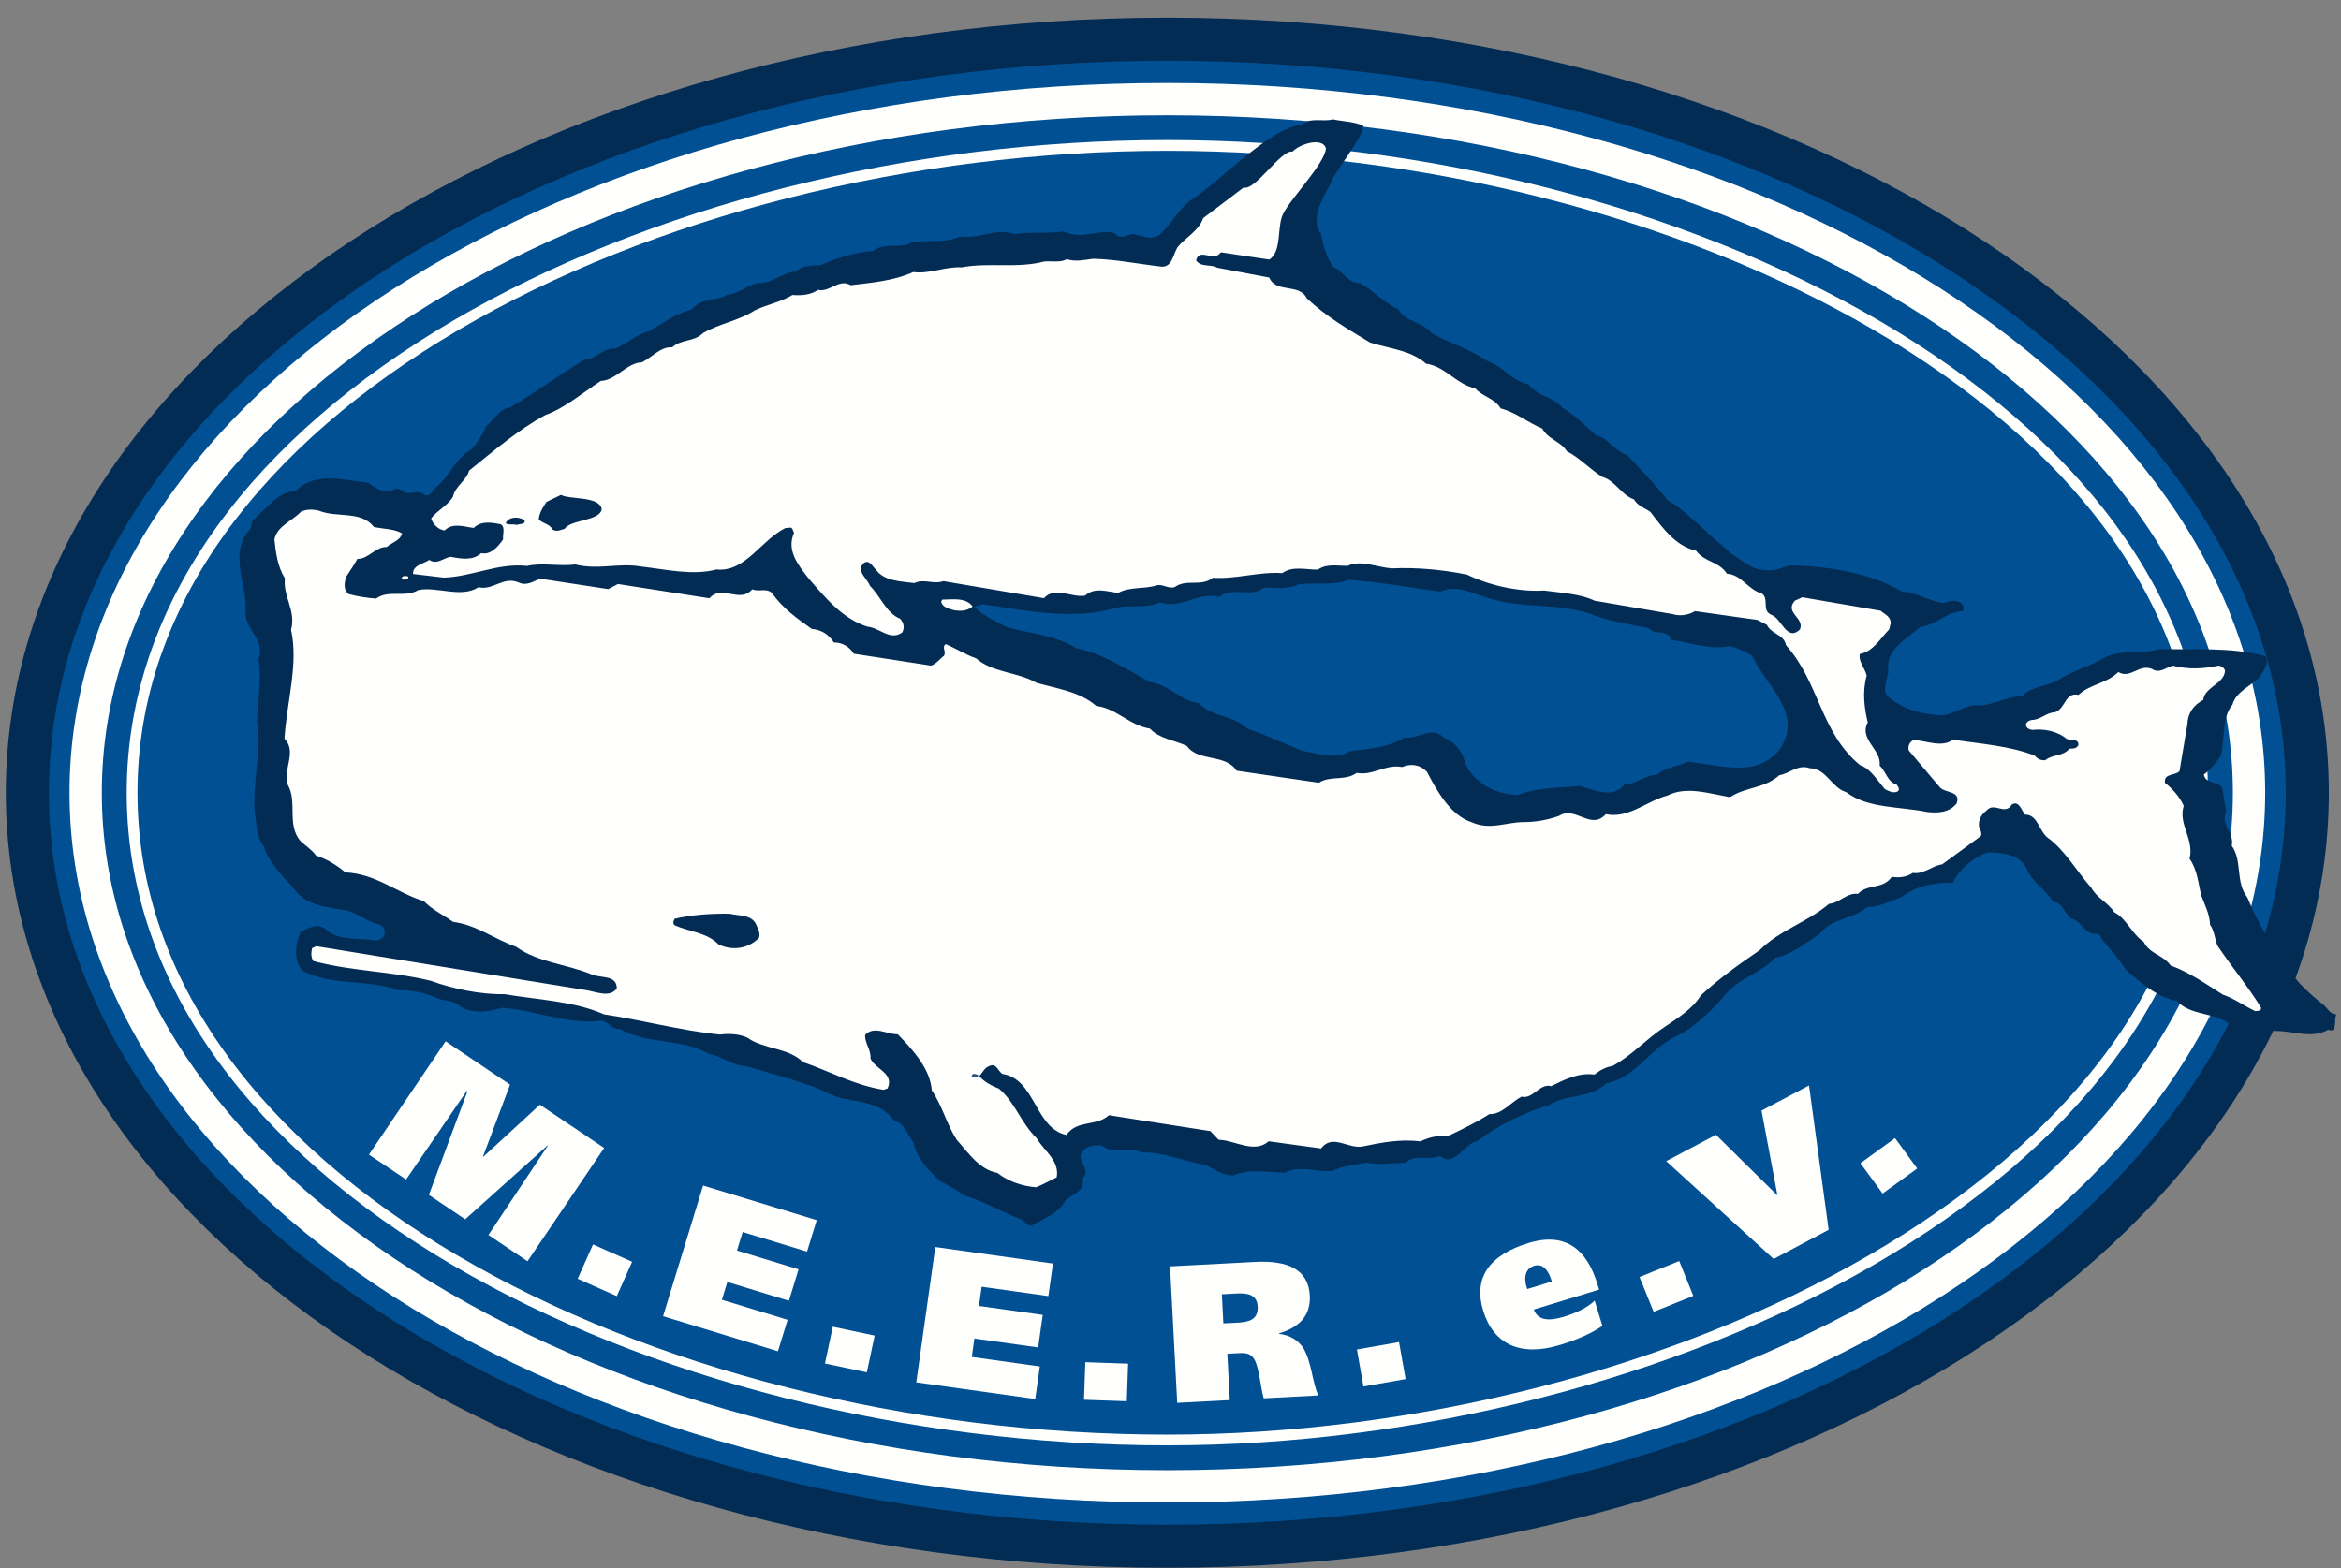 <?xml version="1.0" encoding="UTF-8"?>
<svg width="100px" height="67px" viewBox="0 0 100 67" version="1.1" xmlns="http://www.w3.org/2000/svg" xmlns:xlink="http://www.w3.org/1999/xlink">
    <rect x="0" y="0" width="100" height="67" fill="#808080" stroke="none"/>
    <!-- Generator: Sketch 46.2 (44496) - http://www.bohemiancoding.com/sketch -->
    <title>MEER-Logo</title>
    <desc>Created with Sketch.</desc>
    <defs></defs>
    <g id="Page-1" stroke="none" stroke-width="1" fill="none" fill-rule="evenodd">
        <g id="Screendesign-Start" transform="translate(-149, -56)">
            <g id="fixed-header-copy" transform="translate(0, 40)">
                <g id="MEER-Logo" transform="translate(150, 17)">
                    <path d="M0.169,32.873 C0.169,15.091 21.97,0.675 48.866,0.675 C75.76,0.675 97.561,15.091 97.561,32.873 C97.561,50.657 75.76,65.071 48.866,65.071 C21.97,65.071 0.169,50.657 0.169,32.873" id="Fill-1" fill="#005093"></path>
                    <path d="M0.169,32.873 C0.169,15.091 21.97,0.675 48.866,0.675 C75.76,0.675 97.561,15.091 97.561,32.873 C97.561,50.657 75.76,65.071 48.866,65.071 C21.97,65.071 0.169,50.657 0.169,32.873 L0.169,32.873 Z" id="Stroke-2" stroke="#032C55" stroke-width="1.84"></path>
                    <path d="M2.659,32.873 C2.659,16.505 23.346,3.236 48.866,3.236 C74.384,3.236 95.071,16.505 95.071,32.873 C95.071,49.242 74.384,62.511 48.866,62.511 C23.346,62.511 2.659,49.242 2.659,32.873 L2.659,32.873 Z" id="Stroke-4" stroke="#FFFFFE" stroke-width="1.38"></path>
                    <path d="M4.642,32.873 C4.642,16.505 26.753,5.214 48.866,5.214 C70.699,5.214 93.087,16.505 93.087,32.873 C93.087,49.242 70.107,60.531 48.866,60.531 C26.635,60.531 4.642,49.242 4.642,32.873 L4.642,32.873 Z" id="Stroke-5" stroke="#FFFFFE" stroke-width="0.46"></path>
                    <g id="Group-9" transform="translate(9.163, 4.062)">
                        <path d="M48.065,0.305 C48.12,0.769 46.769,2.358 46.672,2.798 C46.347,3.384 45.778,4.325 46.272,4.94 C46.362,5.438 46.494,5.95 46.814,6.365 C47.222,6.516 47.412,7.059 47.936,7.031 C48.509,7.351 48.951,7.886 49.561,8.149 C49.904,8.723 50.611,8.681 51.007,9.182 C51.768,9.61 52.636,9.851 53.358,10.36 C54.024,10.567 54.425,11.223 55.136,11.361 C55.507,11.883 56.188,11.88 56.586,12.366 C57.108,12.662 57.539,13.131 58.013,13.536 C58.555,13.652 58.819,14.235 59.352,14.38 C59.923,15.02 60.526,15.609 61.069,16.31 C61.704,16.661 62.216,17.221 62.788,17.699 C63.099,18.032 63.47,18.271 63.792,18.602 C64.257,18.868 64.633,19.298 65.264,19.296 C65.634,19.369 65.957,19.181 66.3,19.095 C67.911,19.129 69.737,19.413 71.083,20.216 C71.737,20.258 72.245,20.625 72.858,20.705 C73.084,20.618 73.388,20.541 73.618,20.715 C73.69,20.789 73.784,20.975 73.647,21.061 C73.003,21.054 72.512,21.678 71.887,21.712 C71.283,22.239 70.348,22.69 70.5,23.648 C70.453,24.051 70.146,24.541 70.621,24.804 C71.13,25.22 71.814,25.418 72.504,25.482 C73.203,25.637 73.718,24.981 74.416,25.083 C75.037,25.033 75.591,24.71 76.222,24.666 C76.666,24.26 77.216,24.271 77.708,24.026 C78.339,23.609 79.03,23.451 79.679,23.067 C80.418,22.653 81.323,22.915 82.11,22.668 C83.591,22.722 85.064,22.565 86.608,22.974 C86.807,23.275 86.508,23.617 86.361,23.872 C85.968,24.262 85.344,24.501 85.2,25.049 C84.722,25.623 84.902,26.498 84.698,27.241 C84.496,27.535 84.262,27.823 83.978,28.035 C84.041,28.419 84.539,28.322 84.763,28.588 C84.812,28.929 84.87,29.265 84.932,29.613 C84.667,30.184 85.295,30.529 85.17,31.073 C85.639,31.743 85.313,32.621 85.836,33.284 C86.209,34.18 86.679,35.104 87.341,35.89 C87.752,36.75 88.429,37.346 89.102,37.884 C89.27,38.03 89.374,38.28 89.639,38.284 C89.518,38.496 89.709,39.103 89.293,38.937 C88.577,39.345 87.791,38.974 87,38.991 L85.083,38.706 C84.442,38.181 83.404,38.346 82.841,37.717 C81.937,37.53 81.287,36.927 80.627,36.36 C80.3,35.787 79.805,35.379 79.474,34.835 C78.878,34.942 78.768,34.248 78.294,34.188 C78.032,33.945 77.913,33.485 77.534,33.468 C77.205,32.913 76.659,32.655 76.415,32.062 C76.098,31.404 75.339,31.38 74.728,31.36 C74.124,31.581 73.547,32.062 73.25,32.655 C72.455,32.645 71.697,32.792 71.028,33.288 C70.556,33.45 70.109,33.704 69.608,33.683 C68.97,34.251 68.131,34.128 67.58,34.831 C66.938,35.25 66.376,35.72 65.679,35.859 C65.064,36.509 64.238,36.7 63.662,37.293 C63.021,38.059 62.199,38.893 61.286,39.293 C60.272,39.838 59.61,41.037 58.458,41.222 C57.741,41.911 56.772,41.661 56,42.158 C54.932,42.485 53.881,42.98 52.931,43.704 C52.363,43.778 52.016,44.847 51.338,44.327 C50.876,44.553 50.289,44.216 49.877,44.629 C49.323,44.62 48.766,44.744 48.218,44.614 C47.722,44.714 47.212,44.745 46.747,44.972 C46.088,45.04 45.343,44.703 44.749,45.043 C44.024,45.043 43.204,44.853 42.526,45.166 C42.073,45.172 41.712,44.903 41.343,44.716 C40.435,44.579 39.555,44.152 38.596,44.183 C38.041,43.869 37.41,44.306 36.899,43.879 C36.599,43.869 36.286,43.875 36.07,44.143 C35.777,44.56 36.493,44.861 36.084,45.282 C36.19,45.864 35.681,45.938 35.338,46.239 C35.059,46.803 34.387,47.013 33.894,47.315 C33.695,47.298 33.593,47.126 33.446,47.04 C32.613,46.731 31.882,46.264 31.019,46.019 C30.703,45.787 30.374,45.585 30.02,45.43 C29.56,44.998 28.973,44.424 28.86,43.762 C28.609,43.44 28.449,42.889 28.024,42.83 C27.566,42.125 26.708,42.044 25.964,41.898 C25.375,41.819 24.898,41.428 24.315,41.287 C23.471,40.975 22.577,40.76 21.716,40.494 C21.097,40.475 20.704,40.071 20.136,39.98 C19.044,39.309 17.413,39.569 16.326,38.905 C15.902,38.952 15.778,38.435 15.343,38.573 C14.032,38.683 12.626,38.099 11.294,37.998 C10.745,38.163 10.089,38.269 9.53,37.967 C9.26,37.685 8.912,37.728 8.551,37.61 C8.056,37.37 7.431,37.239 6.865,37.249 C5.511,36.755 3.99,37.09 2.748,36.407 C2.354,35.955 2.458,35.241 2.673,34.773 C2.988,34.581 3.37,34.401 3.707,34.603 C4.244,35.17 5.182,34.996 5.912,35.131 C6.03,35.112 6.165,35.035 6.242,34.93 C6.322,34.761 6.235,34.528 6.071,34.446 C5.534,34.349 5.157,33.968 4.641,33.843 C3.899,33.712 3.034,33.664 2.527,33.071 C2.016,32.461 1.328,31.844 1.094,31.076 C0.759,30.686 0.828,30.184 0.728,29.736 C0.589,28.467 1.041,27.04 0.817,25.798 C0.84,24.897 1.025,23.96 0.877,23.106 C1.207,22.248 0.214,21.801 0.331,20.998 C0.372,19.851 -0.414,18.543 0.538,17.534 L0.62,17.179 C1.186,16.721 1.718,15.927 2.475,15.916 C3.312,15.07 4.506,15.45 5.55,15.565 C5.883,15.788 6.336,16.112 6.737,15.815 C6.921,15.808 7.042,15.913 7.171,15.999 C7.443,16.036 7.771,15.861 7.999,16.106 C8.244,16.137 8.33,15.853 8.491,15.732 C9.069,15.248 9.298,14.511 9.99,14.127 C10.246,13.832 10.453,13.504 10.603,13.146 C10.956,12.89 11.161,12.397 11.624,12.346 C12.715,11.72 13.764,10.909 14.856,10.285 C15.309,10.293 15.648,9.766 16.121,9.837 C16.603,9.623 17.04,9.218 17.541,9.101 C18.152,8.753 18.745,8.309 19.403,8.153 C19.801,7.634 20.41,7.833 20.885,7.542 C21.379,7.501 21.782,7.09 22.271,7.027 C22.836,7.057 23.282,6.546 23.842,6.546 C24.145,6.238 24.53,6.308 24.893,6.261 C25.612,5.952 26.355,5.724 27.136,5.66 C27.614,5.275 28.267,5.594 28.77,5.301 C29.454,5.17 30.202,5.349 30.851,5.043 C31.672,5.169 32.344,4.653 33.207,4.943 C33.875,4.824 34.592,4.934 35.266,4.824 C36.047,5.214 36.723,4.713 37.46,4.897 C37.649,5.191 37.975,4.98 38.217,4.935 C38.573,4.986 39.031,5.231 39.352,4.979 C39.872,4.543 40.128,3.938 40.667,3.515 C41.849,2.796 44.077,0.379 45.43,0.273 C45.813,-0.07 46.329,0.157 46.774,0.039 C47.199,0.127 47.681,0.135 48.065,0.305 L48.065,0.305 Z M53.664,20.563 C52.923,20.404 52.121,19.862 51.375,20.218 C50.065,20.053 48.737,19.794 47.451,19.72 C46.776,19.972 46.006,19.81 45.3,19.911 C44.849,20.12 44.34,20.065 43.837,20.042 C43.271,20.51 42.483,19.976 41.924,20.441 C41.005,20.211 40.313,20.987 39.383,20.68 C38.794,20.953 38.103,20.763 37.496,20.913 C35.739,21.443 33.738,21.046 31.833,20.758 L31.461,20.868 C31.872,21.282 32.397,21.495 32.903,21.757 C33.856,22.003 34.964,22.098 35.791,22.626 C36.981,22.875 37.941,23.536 38.968,24.082 C39.779,24.192 40.244,24.878 41.061,24.992 C41.59,25.595 42.546,25.488 43.099,26.064 C43.904,26.335 44.666,26.7 45.458,27.017 C46.124,27.13 46.903,27.42 47.496,27.036 C48.297,26.937 49.113,26.892 49.844,26.452 C50.425,26.545 51,25.913 51.53,26.471 C51.963,26.596 52.334,27.097 52.424,27.554 C52.835,28.444 53.749,28.87 54.665,28.915 C55.494,28.58 56.414,28.608 57.31,28.522 C57.883,28.663 58.72,29.099 59.224,28.464 C59.713,28.442 60.127,28.054 60.624,28.039 C61.025,27.703 61.495,27.695 61.934,27.484 C63.302,27.62 64.938,28.226 65.918,26.881 C66.83,25.351 65.29,24.254 64.673,22.954 C64.375,22.782 64.073,22.627 63.729,22.545 C62.955,22.722 62.045,22.403 61.239,22.281 C61.057,21.793 60.519,22.104 60.254,21.778 C59.367,21.596 58.455,21.462 57.659,21.128 C56.277,20.716 55.065,20.932 53.664,20.563 L53.664,20.563 Z" id="Fill-6" fill="#032C55"></path>
                        <path d="M48.065,0.305 C48.12,0.769 46.769,2.358 46.672,2.798 C46.347,3.384 45.778,4.325 46.272,4.94 C46.362,5.438 46.494,5.95 46.814,6.365 C47.222,6.516 47.412,7.059 47.936,7.031 C48.509,7.351 48.951,7.886 49.561,8.149 C49.904,8.723 50.611,8.681 51.007,9.182 C51.768,9.61 52.636,9.851 53.358,10.36 C54.024,10.567 54.425,11.223 55.136,11.361 C55.507,11.883 56.188,11.88 56.586,12.366 C57.108,12.662 57.539,13.131 58.013,13.536 C58.555,13.652 58.819,14.235 59.352,14.38 C59.923,15.02 60.526,15.609 61.069,16.31 C61.704,16.661 62.216,17.221 62.788,17.699 C63.099,18.032 63.47,18.271 63.792,18.602 C64.257,18.868 64.633,19.298 65.264,19.296 C65.634,19.369 65.957,19.181 66.3,19.095 C67.911,19.129 69.737,19.413 71.083,20.216 C71.737,20.258 72.245,20.625 72.858,20.705 C73.084,20.618 73.388,20.541 73.618,20.715 C73.69,20.789 73.784,20.975 73.647,21.061 C73.003,21.054 72.512,21.678 71.887,21.712 C71.283,22.239 70.348,22.69 70.5,23.648 C70.453,24.051 70.146,24.541 70.621,24.804 C71.13,25.22 71.814,25.418 72.504,25.482 C73.203,25.637 73.718,24.981 74.416,25.083 C75.037,25.033 75.591,24.71 76.222,24.666 C76.666,24.26 77.216,24.271 77.708,24.026 C78.339,23.609 79.03,23.451 79.679,23.067 C80.418,22.653 81.323,22.915 82.11,22.668 C83.591,22.722 85.064,22.565 86.608,22.974 C86.807,23.275 86.508,23.617 86.361,23.872 C85.968,24.262 85.344,24.501 85.2,25.049 C84.722,25.623 84.902,26.498 84.698,27.241 C84.496,27.535 84.262,27.823 83.978,28.035 C84.041,28.419 84.539,28.322 84.763,28.588 C84.812,28.929 84.87,29.265 84.932,29.613 C84.667,30.184 85.295,30.529 85.17,31.073 C85.639,31.743 85.313,32.621 85.836,33.284 C86.209,34.18 86.679,35.104 87.341,35.89 C87.752,36.75 88.429,37.346 89.102,37.884 C89.27,38.03 89.374,38.28 89.639,38.284 C89.518,38.496 89.709,39.103 89.293,38.937 C88.577,39.345 87.791,38.974 87,38.991 L85.083,38.706 C84.442,38.181 83.404,38.346 82.841,37.717 C81.937,37.53 81.287,36.927 80.627,36.36 C80.3,35.787 79.805,35.379 79.474,34.835 C78.878,34.942 78.768,34.248 78.294,34.188 C78.032,33.945 77.913,33.485 77.534,33.468 C77.205,32.913 76.659,32.655 76.415,32.062 C76.098,31.404 75.339,31.38 74.728,31.36 C74.124,31.581 73.547,32.062 73.25,32.655 C72.455,32.645 71.697,32.792 71.028,33.288 C70.556,33.45 70.109,33.704 69.608,33.683 C68.97,34.251 68.131,34.128 67.58,34.831 C66.938,35.25 66.376,35.72 65.679,35.859 C65.064,36.509 64.238,36.7 63.662,37.293 C63.021,38.059 62.199,38.893 61.286,39.293 C60.272,39.838 59.61,41.037 58.458,41.222 C57.741,41.911 56.772,41.661 56,42.158 C54.932,42.485 53.881,42.98 52.931,43.704 C52.363,43.778 52.016,44.847 51.338,44.327 C50.876,44.553 50.289,44.216 49.877,44.629 C49.323,44.62 48.766,44.744 48.218,44.614 C47.722,44.714 47.212,44.745 46.747,44.972 C46.088,45.04 45.343,44.703 44.749,45.043 C44.024,45.043 43.204,44.853 42.526,45.166 C42.073,45.172 41.712,44.903 41.343,44.716 C40.435,44.579 39.555,44.152 38.596,44.183 C38.041,43.869 37.41,44.306 36.899,43.879 C36.599,43.869 36.286,43.875 36.07,44.143 C35.777,44.56 36.493,44.861 36.084,45.282 C36.19,45.864 35.681,45.938 35.338,46.239 C35.059,46.803 34.387,47.013 33.894,47.315 C33.695,47.298 33.593,47.126 33.446,47.04 C32.613,46.731 31.882,46.264 31.019,46.019 C30.703,45.787 30.374,45.585 30.02,45.43 C29.56,44.998 28.973,44.424 28.86,43.762 C28.609,43.44 28.449,42.889 28.024,42.83 C27.566,42.125 26.708,42.044 25.964,41.898 C25.375,41.819 24.898,41.428 24.315,41.287 C23.471,40.975 22.577,40.76 21.716,40.494 C21.097,40.475 20.704,40.071 20.136,39.98 C19.044,39.309 17.413,39.569 16.326,38.905 C15.902,38.952 15.778,38.435 15.343,38.573 C14.032,38.683 12.626,38.099 11.294,37.998 C10.745,38.163 10.089,38.269 9.53,37.967 C9.26,37.685 8.912,37.728 8.551,37.61 C8.056,37.37 7.431,37.239 6.865,37.249 C5.511,36.755 3.99,37.09 2.748,36.407 C2.354,35.955 2.458,35.241 2.673,34.773 C2.988,34.581 3.37,34.401 3.707,34.603 C4.244,35.17 5.182,34.996 5.912,35.131 C6.03,35.112 6.165,35.035 6.242,34.93 C6.322,34.761 6.235,34.528 6.071,34.446 C5.534,34.349 5.157,33.968 4.641,33.843 C3.899,33.712 3.034,33.664 2.527,33.071 C2.016,32.461 1.328,31.844 1.094,31.076 C0.759,30.686 0.828,30.184 0.728,29.736 C0.589,28.467 1.041,27.04 0.817,25.798 C0.84,24.897 1.025,23.96 0.877,23.106 C1.207,22.248 0.214,21.801 0.331,20.998 C0.372,19.851 -0.414,18.543 0.538,17.534 L0.62,17.179 C1.186,16.721 1.718,15.927 2.475,15.916 C3.312,15.07 4.506,15.45 5.55,15.565 C5.883,15.788 6.336,16.112 6.737,15.815 C6.921,15.808 7.042,15.913 7.171,15.999 C7.443,16.036 7.771,15.861 7.999,16.106 C8.244,16.137 8.33,15.853 8.491,15.732 C9.069,15.248 9.298,14.511 9.99,14.127 C10.246,13.832 10.453,13.504 10.603,13.146 C10.956,12.89 11.161,12.397 11.624,12.346 C12.715,11.72 13.764,10.909 14.856,10.285 C15.309,10.293 15.648,9.766 16.121,9.837 C16.603,9.623 17.04,9.218 17.541,9.101 C18.152,8.753 18.745,8.309 19.403,8.153 C19.801,7.634 20.41,7.833 20.885,7.542 C21.379,7.501 21.782,7.09 22.271,7.027 C22.836,7.057 23.282,6.546 23.842,6.546 C24.145,6.238 24.53,6.308 24.893,6.261 C25.612,5.952 26.355,5.724 27.136,5.66 C27.614,5.275 28.267,5.594 28.77,5.301 C29.454,5.17 30.202,5.349 30.851,5.043 C31.672,5.169 32.344,4.653 33.207,4.943 C33.875,4.824 34.592,4.934 35.266,4.824 C36.047,5.214 36.723,4.713 37.46,4.897 C37.649,5.191 37.975,4.98 38.217,4.935 C38.573,4.986 39.031,5.231 39.352,4.979 C39.872,4.543 40.128,3.938 40.667,3.515 C41.849,2.796 44.077,0.379 45.43,0.273 C45.813,-0.07 46.329,0.157 46.774,0.039 C47.199,0.127 47.681,0.135 48.065,0.305 L48.065,0.305 Z M53.664,20.563 C52.923,20.404 52.121,19.862 51.375,20.218 C50.065,20.053 48.737,19.794 47.451,19.72 C46.776,19.972 46.006,19.81 45.3,19.911 C44.849,20.12 44.34,20.065 43.837,20.042 C43.271,20.51 42.483,19.976 41.924,20.441 C41.005,20.211 40.313,20.987 39.383,20.68 C38.794,20.953 38.103,20.763 37.496,20.913 C35.739,21.443 33.738,21.046 31.833,20.758 L31.461,20.868 C31.872,21.282 32.397,21.495 32.903,21.757 C33.856,22.003 34.964,22.098 35.791,22.626 C36.981,22.875 37.941,23.536 38.968,24.082 C39.779,24.192 40.244,24.878 41.061,24.992 C41.59,25.595 42.546,25.488 43.099,26.064 C43.904,26.335 44.666,26.7 45.458,27.017 C46.124,27.13 46.903,27.42 47.496,27.036 C48.297,26.937 49.113,26.892 49.844,26.452 C50.425,26.545 51,25.913 51.53,26.471 C51.963,26.596 52.334,27.097 52.424,27.554 C52.835,28.444 53.749,28.87 54.665,28.915 C55.494,28.58 56.414,28.608 57.31,28.522 C57.883,28.663 58.72,29.099 59.224,28.464 C59.713,28.442 60.127,28.054 60.624,28.039 C61.025,27.703 61.495,27.695 61.934,27.484 C63.302,27.62 64.938,28.226 65.918,26.881 C66.83,25.351 65.29,24.254 64.673,22.954 C64.375,22.782 64.073,22.627 63.729,22.545 C62.955,22.722 62.045,22.403 61.239,22.281 C61.057,21.793 60.519,22.104 60.254,21.778 C59.367,21.596 58.455,21.462 57.659,21.128 C56.277,20.716 55.065,20.932 53.664,20.563 L53.664,20.563 Z" id="Stroke-8"></path>
                    </g>
                    <path d="M55.639,5.329 C55.602,6.036 53.914,7.68 53.746,8.3 C53.569,8.896 53.723,9.753 53.225,10.092 L51.151,9.782 C50.84,10.229 50.256,9.559 50.091,10.121 C50.305,10.44 50.69,10.27 50.995,10.439 L53.217,10.86 C53.515,11.547 54.498,11.088 54.821,11.746 C55.639,12.519 56.581,13.069 57.524,13.636 C58.338,13.896 59.273,13.963 59.916,14.539 C60.745,14.659 61.206,15.423 62.015,15.591 C62.328,15.953 62.83,16.007 63.106,16.452 C63.763,16.622 64.261,17.057 64.879,17.309 C65.135,17.784 65.645,17.838 65.928,18.277 C66.477,18.564 66.914,19.046 67.446,19.378 C67.99,19.529 68.261,20.155 68.796,20.337 C68.964,20.626 69.259,20.701 69.502,20.877 C70.047,21.591 70.585,22.334 71.451,22.532 C71.794,23.014 72.438,22.99 72.77,23.516 C73.398,23.552 73.672,24.207 74.247,24.352 C74.601,24.58 74.223,25.088 74.676,25.275 C75.109,25.43 75.323,26.432 75.887,25.899 C76.1,25.399 75.214,25.191 75.668,24.669 L75.989,24.522 L79.33,25.096 C79.499,25.243 79.765,25.336 79.766,25.623 L79.698,25.895 C79.327,26.276 79.008,26.848 78.447,26.943 C78.372,27.263 78.669,27.552 78.739,27.872 C78.548,28.558 78.634,29.232 78.785,29.871 C78.391,30.593 79.39,31.033 79.291,31.716 C79.562,31.949 79.631,32.431 80.011,32.515 C80.067,32.6 80.172,32.71 80.075,32.809 C79.889,32.92 79.676,32.8 79.518,32.719 C79.194,32.352 78.912,31.844 78.451,31.691 C76.767,30.306 76.717,28.158 75.293,26.571 C75.205,26.093 74.671,26.112 74.476,25.698 L74.071,25.49 L71.407,25.113 C71.11,25.291 70.755,25.339 70.435,25.238 L67.12,24.669 C66.49,24.367 65.664,24.331 64.956,24.233 C63.86,24.301 62.618,24.013 61.66,23.552 C60.593,23.335 59.491,23.24 58.461,23.286 C57.83,23.247 57.128,22.904 56.572,23.178 C56.132,23.184 55.673,23.073 55.296,23.34 C54.774,23.346 54.216,23.169 53.775,23.489 C52.755,23.422 51.819,23.753 50.805,23.689 C50.326,24.085 49.68,23.725 49.192,24.079 C48.93,24.185 48.686,23.947 48.415,24.01 C47.875,24.184 47.268,24.057 46.758,24.337 C46.262,24.269 45.747,24.085 45.353,24.45 C44.776,24.553 44.068,24.034 43.594,24.561 L39.297,23.832 C38.877,23.983 38.461,23.716 38.059,23.915 C37.47,23.838 36.77,23.838 36.408,23.333 C36.263,23.194 36.137,22.903 35.906,23.053 C35.538,23.389 36.047,23.714 36.162,24.034 C36.593,24.449 36.872,25.212 37.444,25.435 C37.608,25.596 37.648,25.822 37.545,26.021 C37.027,26.404 36.573,25.817 36.058,25.778 C35.005,25.448 34.282,24.571 33.544,23.72 C33.117,23.172 32.576,22.521 32.92,21.769 C32.867,21.695 32.875,21.555 32.763,21.544 L32.541,21.566 C31.485,22.102 30.832,23.461 29.602,23.333 C28.601,23.602 27.478,23.333 26.383,23.207 C25.413,23.04 24.555,23.368 23.566,23.117 C22.897,23.212 22.17,23.03 21.516,23.182 C20.262,23.045 19.17,23.644 17.954,23.681 L16.645,23.526 C16.62,23.148 17.099,23.091 17.336,22.926 C17.674,23.149 17.948,22.832 18.254,22.792 C18.69,22.875 19.186,22.97 19.558,22.635 C19.957,22.733 20.29,22.34 20.492,22.047 C20.463,21.828 20.595,21.551 20.4,21.406 C20.017,21.327 19.561,21.24 19.233,21.558 C18.831,21.511 18.338,21.317 17.991,21.668 C17.718,21.629 17.489,21.4 17.418,21.15 C17.698,20.787 18.127,20.607 18.351,20.219 C18.448,19.764 18.918,19.543 19.039,19.109 C20.087,18.269 21.122,17.371 22.289,16.738 C23.124,16.439 23.899,15.777 24.665,15.276 C25.305,15.259 25.777,14.497 26.421,14.482 C26.854,14.268 27.223,13.8 27.717,13.84 C28.118,13.478 28.64,13.621 29.035,13.231 C29.751,12.813 30.541,12.715 31.254,12.256 C31.78,12.007 32.339,11.913 32.851,11.606 C33.24,11.633 33.618,11.609 33.947,11.386 C34.451,11.503 34.825,10.888 35.338,11.187 C36.244,11.078 37.159,11.006 38.009,10.626 C38.735,10.715 39.364,10.384 40.082,10.424 C41.224,10.204 42.48,10.48 43.606,10.174 C43.928,10.141 44.28,10.239 44.572,10.075 C44.94,10.198 45.328,10.106 45.691,10.058 C46.651,10.079 47.648,10.284 48.634,10.396 C49.114,10.396 49.102,9.811 49.34,9.516 C49.692,9.117 50.225,8.836 50.395,8.323 L52.122,7.012 C52.609,7.176 53.727,5.378 54.212,5.479 C54.517,5.152 55.478,4.849 55.639,5.329" id="Fill-10" fill="#FFFFFE"></path>
                    <path d="M94.044,27.635 C94.044,28.218 93.183,28.333 93.115,28.907 C92.691,29.134 92.449,29.48 92.437,29.961 L92.1,31.954 C91.893,32.154 91.415,32.04 91.481,32.451 C91.79,32.692 92.116,33.05 92.281,33.434 C92.037,34.231 92.742,34.859 92.531,35.693 C92.861,36.163 92.899,36.719 93.026,37.252 C93.175,37.657 93.393,38.056 93.405,38.508 C93.601,38.788 93.599,39.113 93.728,39.414 C94.332,40.315 95.016,41.13 95.581,42.048 C95.614,42.229 95.418,42.181 95.34,42.207 C94.864,41.979 94.443,41.667 93.952,41.499 C93.226,41.043 92.526,40.545 91.721,40.254 C91.398,39.794 90.835,39.774 90.57,39.24 C90.082,38.931 89.827,38.236 89.321,37.984 C89.035,37.552 88.596,37.395 88.339,36.943 C87.709,36.221 87.195,35.313 86.465,34.79 C86.091,34.492 86.04,33.795 85.5,33.808 C85.353,33.626 85.244,33.188 84.941,33.376 C84.642,33.864 84.185,33.251 83.867,33.628 C83.639,33.795 83.491,34.041 83.541,34.341 C83.607,34.456 83.664,34.609 83.618,34.724 L81.961,35.934 C81.525,35.993 81.166,36.376 80.709,36.297 C80.435,36.485 80.131,36.513 79.812,36.465 C79.42,37.023 78.797,36.745 78.365,37.195 C77.9,37.131 77.564,37.595 77.129,37.62 C76.168,38.435 75.048,38.72 74.155,39.609 C73.268,40.216 72.443,40.805 71.655,41.532 C71.303,42.106 70.664,42.504 70.115,42.876 C69.33,43.384 68.67,44.135 67.869,44.555 C67.593,44.587 67.346,44.738 67.107,44.915 C66.427,44.824 65.843,45.126 65.261,45.411 C64.774,45.271 64.472,45.989 63.994,45.858 C63.537,46.1 63.142,46.634 62.627,46.603 C62.034,46.979 61.423,47.271 60.821,47.558 C60.404,47.495 60.032,47.606 59.671,47.771 C58.8,47.66 57.991,47.826 57.187,47.991 C56.588,48.095 55.909,47.431 55.433,48.074 L53.193,47.766 C52.576,48.31 51.761,47.721 51.054,47.701 L50.702,47.332 L46.37,46.653 C45.814,47.15 45.027,46.83 44.553,47.496 C43.2,47.207 43.237,45.109 41.824,44.889 C41.633,44.784 41.568,44.41 41.278,44.545 C41.054,44.611 40.979,44.835 40.829,44.984 C41.061,45.24 41.356,45.392 41.673,45.519 C42.357,46.091 42.619,46.999 43.28,47.629 C43.583,48.166 44.273,48.59 44.138,49.306 C43.841,49.452 43.557,49.612 43.257,49.73 C42.648,49.685 42.06,49.474 41.608,49.119 C40.832,48.974 40.38,48.276 39.866,47.699 C39.426,47.013 39.262,46.268 38.804,45.591 C38.729,44.645 37.975,43.84 37.348,43.193 C36.882,43.201 36.337,42.812 35.957,43.222 C35.933,43.578 36.217,43.859 36.183,44.226 C36.374,44.688 37.221,44.855 36.911,45.511 L36.739,45.567 C35.475,45.365 34.443,44.772 33.301,44.383 C32.667,43.756 31.626,43.842 30.931,43.342 C30.574,43.173 30.127,43.157 29.754,43.207 C28.063,43.034 26.438,42.586 24.797,42.342 C23.543,41.779 21.952,41.719 20.547,41.48 C19.516,41.499 18.357,41.253 17.396,40.908 C15.756,40.502 13.995,40.502 12.383,40.063 C12.279,39.9 12.286,39.711 12.331,39.514 L12.508,39.43 L24.005,41.303 C24.436,41.362 25.037,41.659 25.348,41.237 C25.351,40.638 24.643,40.807 24.271,40.635 C23.22,40.198 21.961,40.121 21.05,39.456 C20.131,39.141 19.382,38.528 18.356,38.391 C17.939,38.094 17.473,37.882 17.105,37.505 C15.953,37.152 15.072,36.338 13.755,36.277 C13.381,35.963 12.971,35.712 12.505,35.56 C12.312,35.299 12.057,35.144 11.838,34.94 C11.23,34.241 11.722,33.256 11.285,32.519 C11.08,31.871 11.699,31.119 11.152,30.563 C11.246,29.012 11.761,27.354 11.432,25.916 C11.659,25.098 11.08,24.493 11.171,23.714 C10.849,23.197 10.788,22.625 10.721,22.047 C10.851,21.461 11.481,21.266 11.854,20.867 C12.09,20.755 12.348,20.755 12.624,20.822 C13.392,21.137 14.428,20.808 14.968,21.516 C15.368,21.609 15.873,21.591 16.175,21.798 C16.093,22.103 15.735,22.179 15.515,22.374 C15.054,22.353 14.725,22.897 14.267,22.881 C14.124,23.14 13.957,23.383 13.798,23.628 C13.71,23.875 13.647,24.206 13.9,24.385 C14.23,24.479 14.689,24.554 15.068,24.576 C15.602,24.185 16.315,24.556 16.866,24.214 C17.692,24.049 18.681,24.573 19.441,24.093 C20.064,24.244 20.502,23.604 21.161,23.891 C21.516,24.054 21.789,23.827 22.084,23.729 L24.982,24.173 L25.397,23.955 L29.305,24.565 C29.833,23.951 30.605,24.81 31.133,24.18 C31.396,24.307 31.747,24.108 31.978,24.345 C32.451,25.011 33.06,25.437 33.676,25.874 C34.082,25.909 34.394,26.103 34.62,26.453 C34.959,26.45 35.272,26.615 35.472,26.934 L38.768,27.442 C38.994,27.378 39.135,27.159 39.324,27.022 C39.432,26.831 39.212,26.66 39.4,26.522 C39.831,26.71 40.234,26.968 40.694,27.131 C41.393,27.748 42.486,27.713 43.282,28.179 C44.172,28.429 45.133,28.558 45.825,29.162 C46.708,29.275 47.245,29.995 48.124,30.134 C48.531,30.574 49.169,30.622 49.699,30.874 C50.2,31.571 51.342,31.189 51.822,31.931 L55.336,32.447 C55.83,32.126 56.457,32.385 56.952,32.026 C57.648,32.159 58.192,31.637 58.895,31.776 C59.258,31.612 59.669,31.672 59.953,31.977 C60.386,32.805 60.966,33.851 61.879,34.139 C62.658,34.484 63.346,34.127 64.086,34.128 C64.606,34.126 65.109,34.037 65.597,33.862 C66.287,33.412 66.955,34.502 67.595,33.79 C68.574,33.99 69.337,33.226 70.221,32.996 C71.043,32.581 71.979,32.903 72.905,33.063 C73.574,32.616 74.364,32.702 75.008,32.126 C75.443,32.053 75.807,31.644 76.307,31.826 C77.016,31.832 77.241,32.666 77.864,32.848 C78.798,33.559 80.147,33.452 81.326,33.697 C81.783,33.748 82.262,33.725 82.58,33.332 C82.788,32.788 82.091,32.895 81.87,32.647 L80.534,31.064 C80.49,30.878 80.576,30.673 80.766,30.62 C81.293,30.653 81.954,30.96 82.428,30.605 C83.579,30.784 84.859,30.866 85.916,31.288 C86.021,31.416 86.196,31.517 86.377,31.477 C86.69,31.22 87.1,31.337 87.404,30.99 C87.542,30.99 87.726,30.991 87.784,30.825 C87.781,30.539 87.419,30.635 87.279,30.572 C86.901,30.245 86.3,30.126 85.814,30.19 C85.687,30.175 85.575,30.114 85.543,30.004 C85.518,29.856 85.694,29.779 85.798,29.761 C86.145,29.767 86.42,29.442 86.773,29.437 C87.238,29.291 87.202,28.561 87.786,28.692 C88.294,28.225 88.975,28.216 89.488,27.718 C90.007,28.021 90.38,27.357 90.924,27.583 C91.245,27.797 91.518,27.522 91.816,27.444 C92.497,27.617 93.129,27.579 93.747,27.446 C93.878,27.444 93.976,27.51 94.044,27.635" id="Fill-11" fill="#FFFFFE"></path>
                    <path d="M24.703,20.743 C24.654,21.267 23.379,21.194 23.121,21.594 C22.954,21.643 22.77,21.742 22.599,21.622 C22.467,21.365 22.171,21.381 22.012,21.186 C22.05,20.892 22.194,20.667 22.344,20.444 L22.962,20.146 C23.337,20.354 24.582,20.188 24.703,20.743" id="Fill-12" fill="#032C55"></path>
                    <path d="M24.703,20.743 C24.654,21.267 23.379,21.194 23.121,21.594 C22.954,21.643 22.77,21.742 22.599,21.622 C22.467,21.365 22.171,21.381 22.012,21.186 C22.05,20.892 22.194,20.667 22.344,20.444 L22.962,20.146 C23.337,20.354 24.582,20.188 24.703,20.743 L24.703,20.743 Z" id="Stroke-13"></path>
                    <path d="M21.409,21.23 C21.448,21.434 21.187,21.369 21.078,21.431 C20.908,21.373 20.745,21.454 20.599,21.354 C20.723,21.073 21.154,21.058 21.409,21.23" id="Fill-14" fill="#032C55"></path>
                    <path d="M21.409,21.23 C21.448,21.434 21.187,21.369 21.078,21.431 C20.908,21.373 20.745,21.454 20.599,21.354 C20.723,21.073 21.154,21.058 21.409,21.23 L21.409,21.23 Z" id="Stroke-15"></path>
                    <path d="M40.545,24.918 C40.207,25.194 39.694,25.118 39.347,24.921 C39.267,24.856 39.143,24.722 39.256,24.622 C39.657,24.621 40.224,24.515 40.523,24.884 L40.545,24.918" id="Fill-16" fill="#FFFFFE"></path>
                    <path d="M40.545,24.918 C40.207,25.194 39.694,25.118 39.347,24.921 C39.267,24.856 39.143,24.722 39.256,24.622 C39.657,24.621 40.224,24.515 40.523,24.884 L40.545,24.918 L40.545,24.918 Z" id="Stroke-17"></path>
                    <path d="M16.437,23.633 C16.459,23.755 16.356,23.76 16.279,23.778 C16.244,23.735 16.18,23.752 16.155,23.7 C16.206,23.586 16.332,23.606 16.437,23.633" id="Fill-18" fill="#FFFFFE"></path>
                    <path d="M16.437,23.633 C16.459,23.755 16.356,23.76 16.279,23.778 C16.244,23.735 16.18,23.752 16.155,23.7 C16.206,23.586 16.332,23.606 16.437,23.633 L16.437,23.633 Z" id="Stroke-19"></path>
                    <path d="M31.275,38.448 C31.352,38.645 31.492,38.829 31.425,39.072 C30.955,39.545 30.288,39.636 29.693,39.357 C29.211,38.849 28.448,38.812 27.831,38.542 C27.718,38.471 27.775,38.325 27.821,38.256 C28.58,38.086 29.365,38.03 30.169,38.042 C30.56,38.14 31.046,38.076 31.275,38.448" id="Fill-20" fill="#032C55"></path>
                    <path d="M31.275,38.448 C31.352,38.645 31.492,38.829 31.425,39.072 C30.955,39.545 30.288,39.636 29.693,39.357 C29.211,38.849 28.448,38.812 27.831,38.542 C27.718,38.471 27.775,38.325 27.821,38.256 C28.58,38.086 29.365,38.03 30.169,38.042 C30.56,38.14 31.046,38.076 31.275,38.448 L31.275,38.448 Z" id="Stroke-21"></path>
                    <path d="M40.782,44.946 C40.798,45.039 40.694,45.007 40.657,45.039 L40.525,45.02 C40.478,44.953 40.543,44.926 40.573,44.884 C40.642,44.901 40.733,44.887 40.782,44.946" id="Fill-22" fill="#265581"></path>
                    <path d="M40.782,44.946 C40.798,45.039 40.694,45.007 40.657,45.039 L40.525,45.02 C40.478,44.953 40.543,44.926 40.573,44.884 C40.642,44.901 40.733,44.887 40.782,44.946 L40.782,44.946 Z" id="Stroke-23"></path>
                    <polyline id="Fill-24" fill="#FFFFFE" points="14.761 48.336 16.347 49.4 18.938 45.615 18.966 45.634 17.321 50.057 18.871 51.1 22.393 47.941 22.406 47.949 19.865 51.769 21.534 52.892 24.808 48.052 22.061 46.204 19.643 48.431 19.63 48.423 20.787 45.347 18.035 43.494 14.761 48.336"></polyline>
                    <polyline id="Fill-25" fill="#FFFFFE" points="23.676 53.641 25.347 54.383 26.001 52.915 24.332 52.174 23.676 53.641"></polyline>
                    <polyline id="Fill-26" fill="#FFFFFE" points="27.324 55.241 32.231 56.739 32.644 55.395 29.837 54.538 30.07 53.778 32.7 54.581 33.112 53.237 30.481 52.434 30.724 51.643 33.474 52.481 33.888 51.136 29.034 49.658 27.324 55.241"></polyline>
                    <polyline id="Fill-27" fill="#FFFFFE" points="34.239 57.261 36.028 57.64 36.363 56.069 34.574 55.69 34.239 57.261"></polyline>
                    <polyline id="Fill-28" fill="#FFFFFE" points="38.14 58.067 43.222 58.78 43.418 57.388 40.512 56.981 40.622 56.194 43.346 56.575 43.543 55.185 40.818 54.802 40.933 53.982 43.782 54.381 43.979 52.991 38.954 52.284 38.14 58.067"></polyline>
                    <polyline id="Fill-29" fill="#FFFFFE" points="45.305 58.812 47.133 58.875 47.19 57.269 45.361 57.205 45.305 58.812"></polyline>
                    <path d="M51.194,54.304 L51.814,54.27 C52.265,54.246 52.697,54.3 52.724,54.825 C52.755,55.418 52.305,55.493 51.846,55.518 L51.258,55.547 L51.194,54.304 L51.194,54.304 Z M49.287,58.943 L51.532,58.826 L51.427,56.844 L51.93,56.818 C52.207,56.804 52.434,56.827 52.583,57.087 C52.785,57.428 52.858,58.336 52.981,58.751 L55.317,58.627 C55.053,58.073 55.03,57.168 54.655,56.569 C54.429,56.269 54.124,56.051 53.634,55.994 L53.633,55.976 C54.459,55.732 54.997,55.252 54.95,54.357 C54.891,53.239 54.006,52.848 52.608,52.921 L48.981,53.112 L49.287,58.943 L49.287,58.943 Z" id="Fill-30" fill="#FFFFFE"></path>
                    <polyline id="Fill-31" fill="#FFFFFE" points="57.242 58.244 59.043 57.927 58.762 56.346 56.963 56.662 57.242 58.244"></polyline>
                    <path d="M67.309,54.105 L67.234,53.857 C66.801,52.449 65.922,51.616 64.303,52.11 C62.61,52.624 61.928,53.603 62.356,55.004 C62.799,56.444 63.946,56.985 65.638,56.469 C66.344,56.254 66.964,55.986 67.45,55.655 L67.119,54.575 C66.85,54.839 66.383,55.087 65.829,55.256 C65.236,55.438 64.709,55.466 64.517,54.956 L67.309,54.105 L67.309,54.105 Z M64.24,54.08 C64.114,53.758 64.067,53.231 64.533,53.088 C64.99,52.949 65.192,53.439 65.289,53.758 L64.24,54.08 L64.24,54.08 Z" id="Fill-32" fill="#FFFFFE"></path>
                    <polyline id="Fill-33" fill="#FFFFFE" points="69.638 55.054 71.333 54.371 70.731 52.883 69.035 53.566 69.638 55.054"></polyline>
                    <polyline id="Fill-34" fill="#FFFFFE" points="74.766 52.794 77.114 51.549 76.276 45.38 74.247 46.455 74.923 50.057 74.909 50.065 72.3 47.489 70.174 48.615 74.766 52.794"></polyline>
                    <polyline id="Fill-35" fill="#FFFFFE" points="79.418 49.999 80.897 48.929 79.95 47.631 78.472 48.703 79.418 49.999"></polyline>
                </g>
            </g>
        </g>
    </g>
</svg>